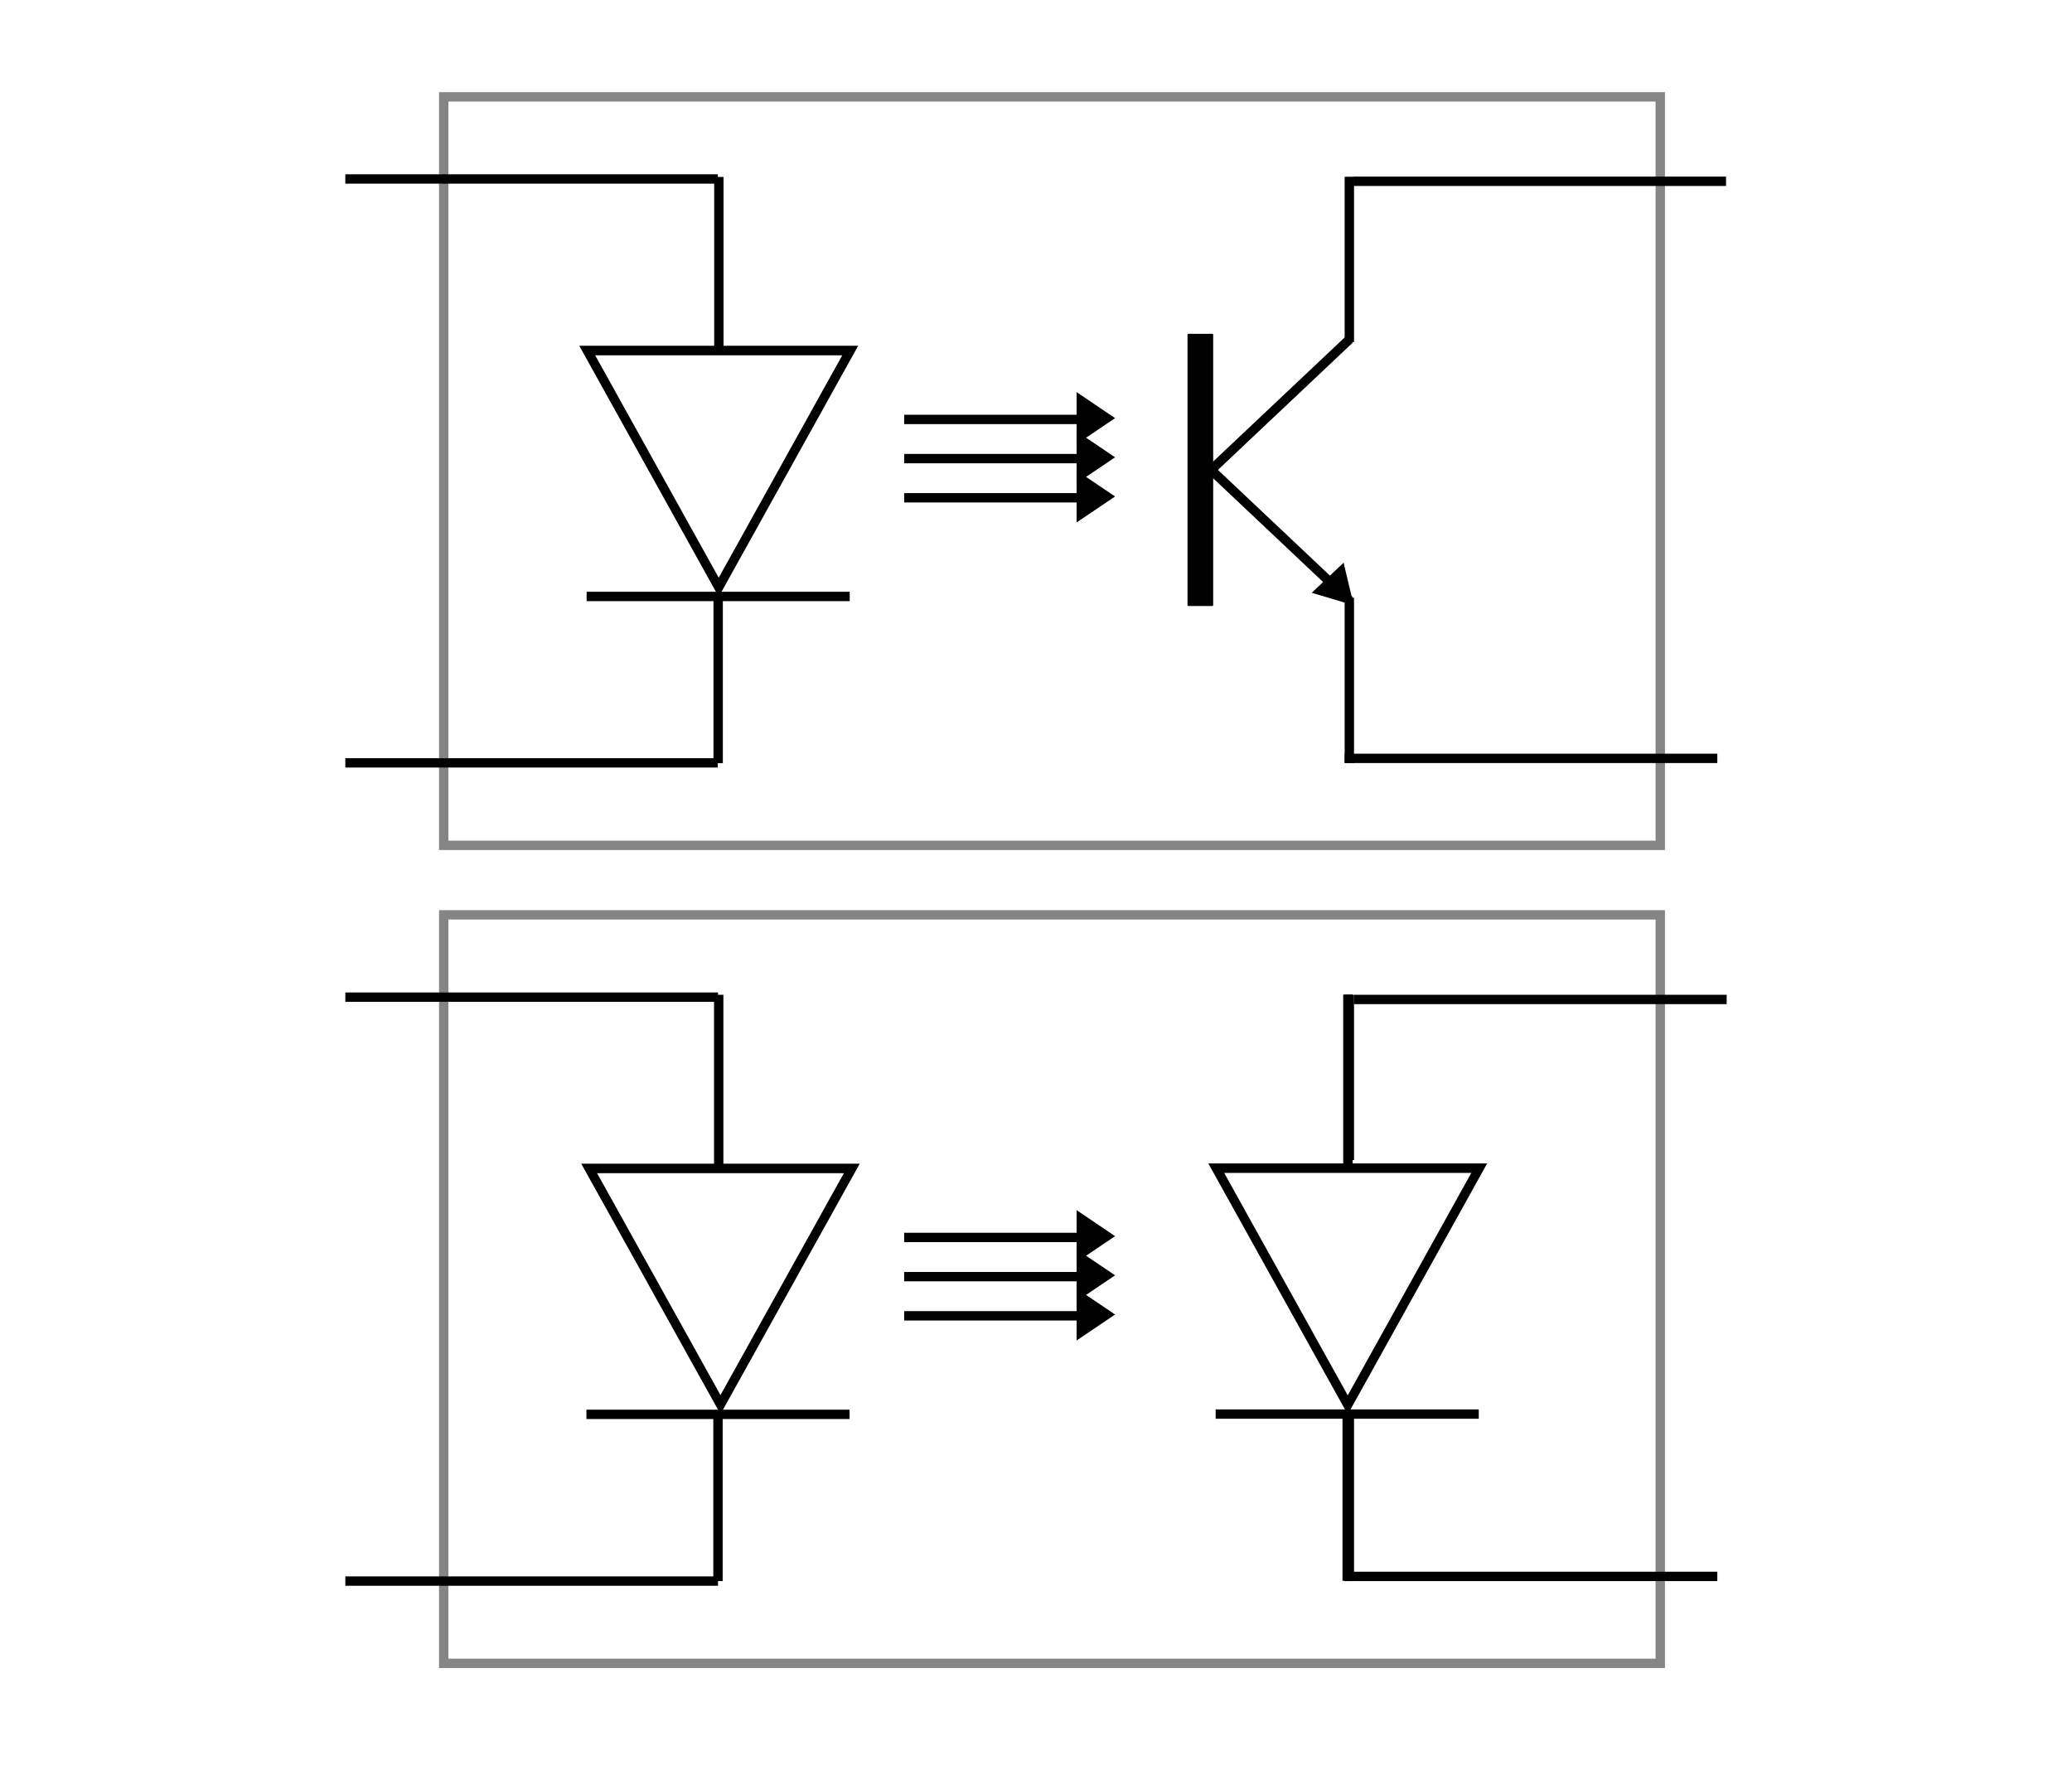 <?xml version="1.0" encoding="UTF-8" standalone="no"?>
<!-- Created with Inkscape (http://www.inkscape.org/) -->

<svg
   width="135mm"
   height="115mm"
   viewBox="0 0 135 115"
   version="1.1"
   id="svg6352"
   inkscape:version="1.2.1 (9c6d41e410, 2022-07-14)"
   sodipodi:docname="Inkscape Illustrations.svg"
   inkscape:export-filename="images/ResistorPackages.png"
   inkscape:export-xdpi="200"
   inkscape:export-ydpi="200"
   xml:space="preserve"
   xmlns:inkscape="http://www.inkscape.org/namespaces/inkscape"
   xmlns:sodipodi="http://sodipodi.sourceforge.net/DTD/sodipodi-0.dtd"
   xmlns="http://www.w3.org/2000/svg"
   xmlns:svg="http://www.w3.org/2000/svg"><sodipodi:namedview
     id="namedview6354"
     pagecolor="#ffffff"
     bordercolor="#999999"
     borderopacity="1"
     inkscape:pageshadow="0"
     inkscape:pageopacity="0"
     inkscape:pagecheckerboard="0"
     inkscape:document-units="mm"
     showgrid="true"
     inkscape:zoom="0.08"
     inkscape:cx="2168.75"
     inkscape:cy="2737.5"
     inkscape:window-width="1920"
     inkscape:window-height="1003"
     inkscape:window-x="0"
     inkscape:window-y="40"
     inkscape:window-maximized="1"
     inkscape:current-layer="layer1"
     inkscape:showpageshadow="2"
     inkscape:deskcolor="#d1d1d1"
     showguides="false"><inkscape:grid
       type="xygrid"
       id="grid12678"
       units="cm"
       spacingx="5"
       spacingy="5" /><sodipodi:guide
       position="102.202,-467.907"
       orientation="0,-1"
       id="guide28631"
       inkscape:locked="false" /></sodipodi:namedview><defs
     id="defs6349" /><g
     inkscape:label="Layer 1"
     inkscape:groupmode="layer"
     id="layer1"
     transform="translate(-1625,-85)"><rect
       style="fill:#ffffff;fill-opacity:1;stroke:none;stroke-width:1.5;stroke-linecap:square;stroke-dasharray:none;stroke-opacity:1"
       id="rect13747-0-1-1"
       width="135"
       height="115"
       x="1625"
       y="85"
       inkscape:export-filename="images/optoisolator1.png"
       inkscape:export-xdpi="200"
       inkscape:export-ydpi="200" /><rect
       style="fill:none;fill-opacity:1;stroke:#858585;stroke-width:0.61;stroke-linecap:butt;stroke-dasharray:none;stroke-opacity:1"
       id="rect10180"
       width="79.263"
       height="48.777"
       x="1653.911"
       y="91.311" /><path
       style="fill:#000000;fill-opacity:1;stroke:#000000;stroke-width:0.61;stroke-linecap:butt;stroke-dasharray:none;stroke-opacity:1"
       d="m 1736.89,134.421 h -24.28"
       id="path10123-44" /><g
       id="g16234-6"
       style="stroke-width:0.301;stroke-dasharray:none"
       transform="matrix(0,2.027,-2.026,0,1731.149,326.762)"><path
         sodipodi:type="star"
         style="fill:none;stroke:#000000;stroke-width:2.306;stroke-linecap:butt;stroke-miterlimit:4;stroke-dasharray:none"
         id="path1211-9-6-2-32"
         sodipodi:sides="3"
         sodipodi:cx="20.207258"
         sodipodi:cy="335"
         sodipodi:r1="38.148548"
         sodipodi:r2="19.074274"
         sodipodi:arg1="0"
         sodipodi:arg2="1.0471976"
         inkscape:flatsided="false"
         inkscape:rounded="0"
         inkscape:randomized="0"
         inkscape:transform-center-x="-9.5371345"
         transform="matrix(0.133,0,0,0.128,-108.152,-13.6)"
         d="m 58.356,335 -28.611,16.519 -28.611,16.519 0,-33.038 0,-33.038 28.611,16.519 z" /><path
         style="fill:none;stroke:#000000;stroke-width:0.301;stroke-linecap:butt;stroke-linejoin:miter;stroke-miterlimit:4;stroke-dasharray:none;stroke-opacity:1"
         d="m -100.095,25.067 c 0,8.461 0,8.461 0,8.461"
         id="path1213-6-7-6-0" /><path
         style="fill:none;stroke:#000000;stroke-width:0.301;stroke-linecap:butt;stroke-linejoin:miter;stroke-miterlimit:4;stroke-dasharray:none;stroke-opacity:1"
         d="m -100.039,29.298 c 5.304,0 5.304,0 5.304,0"
         id="path2703-3-5-0-7-2-0-9-0-5-1-6" /><path
         style="fill:none;stroke:#000000;stroke-width:0.301;stroke-linecap:butt;stroke-linejoin:miter;stroke-miterlimit:4;stroke-dasharray:none;stroke-opacity:1"
         d="m -113.583,29.275 h 5.671"
         id="path2703-3-5-0-7-2-0-9-2-9-3-0-1"
         sodipodi:nodetypes="cc" /></g><g
       id="g1715-3-2-9-8-5"
       transform="matrix(0.581,0,0,0.581,1645.482,6.945)"
       style="stroke:#000000;stroke-width:1.049;stroke-dasharray:none;stroke-opacity:1"><rect
         style="fill:#000000;fill-opacity:1;stroke:none;stroke-width:1.049;stroke-linecap:square;stroke-linejoin:round;stroke-miterlimit:4;stroke-dasharray:none;stroke-opacity:1"
         id="rect2705-0-4-1-1-0-4"
         width="2.878"
         height="30.528"
         x="97.917"
         y="171.788"
         ry="0.095" /><path
         style="fill:none;stroke:#000000;stroke-width:1.049;stroke-linecap:butt;stroke-linejoin:miter;stroke-miterlimit:4;stroke-dasharray:none;stroke-opacity:1"
         d="m 100.563,187.052 c 15.515,-14.645 15.515,-14.645 15.515,-14.645"
         id="path2703-9-2-2-1-0-6-6" /><path
         style="fill:none;stroke:#000000;stroke-width:1.049;stroke-linecap:butt;stroke-linejoin:miter;stroke-miterlimit:4;stroke-dasharray:none;stroke-opacity:1"
         d="m 100.563,187.052 c 15.515,14.645 15.515,14.645 15.515,14.645"
         id="path2703-9-6-2-5-3-6-3-5" /><path
         sodipodi:type="star"
         style="fill:#000000;fill-opacity:1;stroke:none;stroke-width:7.872;stroke-linecap:square;stroke-linejoin:round;stroke-miterlimit:4;stroke-dasharray:none;stroke-opacity:1"
         id="path2753-2-4-7-9-8-6"
         sodipodi:sides="3"
         sodipodi:cx="-62.059315"
         sodipodi:cy="-193.60143"
         sodipodi:r1="21.335157"
         sodipodi:r2="10.667579"
         sodipodi:arg1="-0.75658172"
         sodipodi:arg2="0.29061583"
         inkscape:flatsided="false"
         inkscape:rounded="0"
         inkscape:randomized="0"
         inkscape:transform-center-x="0.40728621"
         inkscape:transform-center-y="-0.32833609"
         transform="matrix(0,0.133,-0.133,0,88.86,208.432)"
         d="m -46.545,-208.247 -5.294,17.702 -5.294,17.702 -12.683,-13.436 -12.683,-13.436 17.978,-4.266 z" /><path
         style="fill:#000000;fill-opacity:1;stroke:#000000;stroke-width:1.049;stroke-linecap:butt;stroke-dasharray:none;stroke-opacity:1"
         d="M 45.243,219.911 H 3.471"
         id="path10123" /><path
         style="fill:#000000;fill-opacity:1;stroke:#000000;stroke-width:1.049;stroke-linecap:butt;stroke-dasharray:none;stroke-opacity:1"
         d="M 45.243,154.421 H 3.471"
         id="path10123-4" /><path
         style="fill:#000000;fill-opacity:1;stroke:#000000;stroke-width:1.049;stroke-linecap:butt;stroke-dasharray:none;stroke-opacity:1"
         d="M 158.307,154.68 H 116.535"
         id="path10123-7" /></g><path
       style="fill:#000000;fill-opacity:1;stroke:#000000;stroke-width:0.61;stroke-linecap:square;stroke-dasharray:none;stroke-opacity:1"
       d="m 1695.182,112.333 h -10.966"
       id="path13891-0-9" /><path
       style="fill:#000000;fill-opacity:1;stroke:none;stroke-width:0.61;stroke-linecap:round;stroke-dasharray:none;stroke-opacity:1"
       d="m 1695.145,113.942 v -3.388 l 2.508,1.694 -2.508,1.694"
       id="path14111-9-3" /><path
       style="fill:#000000;fill-opacity:1;stroke:#000000;stroke-width:0.61;stroke-linecap:square;stroke-dasharray:none;stroke-opacity:1"
       d="m 1695.182,114.886 h -10.966"
       id="path13891-0-7" /><path
       style="fill:#000000;fill-opacity:1;stroke:none;stroke-width:0.61;stroke-linecap:round;stroke-dasharray:none;stroke-opacity:1"
       d="m 1695.145,116.495 v -3.388 l 2.508,1.694 -2.508,1.694"
       id="path14111-9-4" /><path
       style="fill:#000000;fill-opacity:1;stroke:#000000;stroke-width:0.61;stroke-linecap:square;stroke-dasharray:none;stroke-opacity:1"
       d="m 1695.182,117.439 h -10.966"
       id="path13891-0-5" /><path
       style="fill:#000000;fill-opacity:1;stroke:none;stroke-width:0.61;stroke-linecap:round;stroke-dasharray:none;stroke-opacity:1"
       d="m 1695.145,119.048 v -3.388 l 2.508,1.694 -2.508,1.694"
       id="path14111-9-2" /><path
       style="fill:none;stroke:#000000;stroke-width:0.61;stroke-linecap:butt;stroke-dasharray:none"
       d="M 1712.915,107.294 V 96.518"
       id="path8633" /><path
       style="fill:none;stroke:#000000;stroke-width:0.61;stroke-linecap:butt;stroke-dasharray:none"
       d="M 1712.915,134.726 V 123.951"
       id="path8633-5" /><rect
       style="fill:none;fill-opacity:1;stroke:#858585;stroke-width:0.61;stroke-linecap:butt;stroke-dasharray:none;stroke-opacity:1"
       id="rect10180-0"
       width="79.263"
       height="48.777"
       x="1653.911"
       y="144.619" /><path
       style="fill:#000000;fill-opacity:1;stroke:#000000;stroke-width:0.61;stroke-linecap:butt;stroke-dasharray:none;stroke-opacity:1"
       d="m 1736.89,187.73 h -24.28"
       id="path10123-44-8" /><path
       sodipodi:type="star"
       style="fill:none;stroke:#000000;stroke-width:2.306;stroke-linecap:butt;stroke-miterlimit:4;stroke-dasharray:none"
       id="path1211-9-6-2-32-8"
       sodipodi:sides="3"
       sodipodi:cx="20.207258"
       sodipodi:cy="335"
       sodipodi:r1="38.148548"
       sodipodi:r2="19.074274"
       sodipodi:arg1="0"
       sodipodi:arg2="1.0471976"
       inkscape:flatsided="false"
       inkscape:rounded="0"
       inkscape:randomized="0"
       inkscape:transform-center-x="-9.5371345"
       transform="matrix(0,0.269,-0.259,0,1758.708,160.837)"
       d="m 58.356,335 -28.611,16.519 -28.611,16.519 0,-33.038 0,-33.038 28.611,16.519 z" /><path
       style="fill:none;stroke:#000000;stroke-width:0.61;stroke-linecap:butt;stroke-linejoin:miter;stroke-miterlimit:4;stroke-dasharray:none;stroke-opacity:1"
       d="m 1680.353,177.168 c -17.145,0 -17.145,0 -17.145,0"
       id="path1213-6-7-6-0-4" /><path
       style="fill:none;stroke:#000000;stroke-width:0.61;stroke-linecap:butt;stroke-linejoin:miter;stroke-miterlimit:4;stroke-dasharray:none;stroke-opacity:1"
       d="m 1671.78,177.282 c 0,10.753 0,10.753 0,10.753"
       id="path2703-3-5-0-7-2-0-9-0-5-1-6-3" /><path
       style="fill:none;stroke:#000000;stroke-width:0.61;stroke-linecap:butt;stroke-linejoin:miter;stroke-miterlimit:4;stroke-dasharray:none;stroke-opacity:1"
       d="m 1671.827,149.827 v 11.495"
       id="path2703-3-5-0-7-2-0-9-2-9-3-0-1-1"
       sodipodi:nodetypes="cc" /><path
       style="fill:#000000;fill-opacity:1;stroke:#000000;stroke-width:0.61;stroke-linecap:butt;stroke-dasharray:none;stroke-opacity:1"
       d="M 1671.78,188.035 H 1647.5"
       id="path10123-9" /><path
       style="fill:#000000;fill-opacity:1;stroke:#000000;stroke-width:0.61;stroke-linecap:butt;stroke-dasharray:none;stroke-opacity:1"
       d="M 1671.78,149.981 H 1647.5"
       id="path10123-4-2" /><path
       style="fill:#000000;fill-opacity:1;stroke:#000000;stroke-width:0.61;stroke-linecap:butt;stroke-dasharray:none;stroke-opacity:1"
       d="m 1737.5,150.132 h -24.28"
       id="path10123-7-6" /><path
       style="fill:#000000;fill-opacity:1;stroke:#000000;stroke-width:0.61;stroke-linecap:square;stroke-dasharray:none;stroke-opacity:1"
       d="m 1695.182,165.641 h -10.966"
       id="path13891-0-9-6" /><path
       style="fill:#000000;fill-opacity:1;stroke:none;stroke-width:0.61;stroke-linecap:round;stroke-dasharray:none;stroke-opacity:1"
       d="m 1695.145,167.25 v -3.388 l 2.508,1.694 -2.508,1.694"
       id="path14111-9-3-4" /><path
       style="fill:#000000;fill-opacity:1;stroke:#000000;stroke-width:0.61;stroke-linecap:square;stroke-dasharray:none;stroke-opacity:1"
       d="m 1695.182,168.195 h -10.966"
       id="path13891-0-7-9" /><path
       style="fill:#000000;fill-opacity:1;stroke:none;stroke-width:0.61;stroke-linecap:round;stroke-dasharray:none;stroke-opacity:1"
       d="m 1695.145,169.803 v -3.388 l 2.508,1.694 -2.508,1.694"
       id="path14111-9-4-5" /><path
       style="fill:#000000;fill-opacity:1;stroke:#000000;stroke-width:0.61;stroke-linecap:square;stroke-dasharray:none;stroke-opacity:1"
       d="m 1695.182,170.748 h -10.966"
       id="path13891-0-5-0" /><path
       style="fill:#000000;fill-opacity:1;stroke:none;stroke-width:0.61;stroke-linecap:round;stroke-dasharray:none;stroke-opacity:1"
       d="m 1695.145,172.357 v -3.388 l 2.508,1.694 -2.508,1.694"
       id="path14111-9-2-4" /><path
       style="fill:none;stroke:#000000;stroke-width:0.61;stroke-linecap:butt;stroke-dasharray:none"
       d="M 1712.915,160.602 V 149.827"
       id="path8633-8" /><path
       style="fill:none;stroke:#000000;stroke-width:0.61;stroke-linecap:butt;stroke-dasharray:none"
       d="M 1712.915,188.034 V 177.259"
       id="path8633-5-7" /><g
       id="g7867-2-3-72-0-6-6"
       transform="matrix(0,2.027,-2.026,0,1772.133,380.044)"
       style="stroke-width:0.301;stroke-dasharray:none"><g
         id="g16234-6-8-1"
         style="stroke-width:0.301;stroke-dasharray:none"><path
           sodipodi:type="star"
           style="fill:none;stroke:#000000;stroke-width:2.306;stroke-linecap:butt;stroke-miterlimit:4;stroke-dasharray:none"
           id="path1211-9-6-2-32-8-0"
           sodipodi:sides="3"
           sodipodi:cx="20.207258"
           sodipodi:cy="335"
           sodipodi:r1="38.148548"
           sodipodi:r2="19.074274"
           sodipodi:arg1="0"
           sodipodi:arg2="1.0471976"
           inkscape:flatsided="false"
           inkscape:rounded="0"
           inkscape:randomized="0"
           inkscape:transform-center-x="-9.5371345"
           transform="matrix(0.133,0,0,0.128,-108.152,-13.6)"
           d="m 58.356,335 -28.611,16.519 -28.611,16.519 0,-33.038 0,-33.038 28.611,16.519 z" /><path
           style="fill:none;stroke:#000000;stroke-width:0.301;stroke-linecap:butt;stroke-linejoin:miter;stroke-miterlimit:4;stroke-dasharray:none;stroke-opacity:1"
           d="m -100.095,25.067 c 0,8.461 0,8.461 0,8.461"
           id="path1213-6-7-6-0-4-6" /><path
           style="fill:none;stroke:#000000;stroke-width:0.301;stroke-linecap:butt;stroke-linejoin:miter;stroke-miterlimit:4;stroke-dasharray:none;stroke-opacity:1"
           d="m -100.039,29.298 c 5.304,0 5.304,0 5.304,0"
           id="path2703-3-5-0-7-2-0-9-0-5-1-6-3-1" /><path
           style="fill:none;stroke:#000000;stroke-width:0.301;stroke-linecap:butt;stroke-linejoin:miter;stroke-miterlimit:4;stroke-dasharray:none;stroke-opacity:1"
           d="m -113.583,29.275 h 5.671"
           id="path2703-3-5-0-7-2-0-9-2-9-3-0-1-1-5"
           sodipodi:nodetypes="cc" /></g></g></g></svg>
